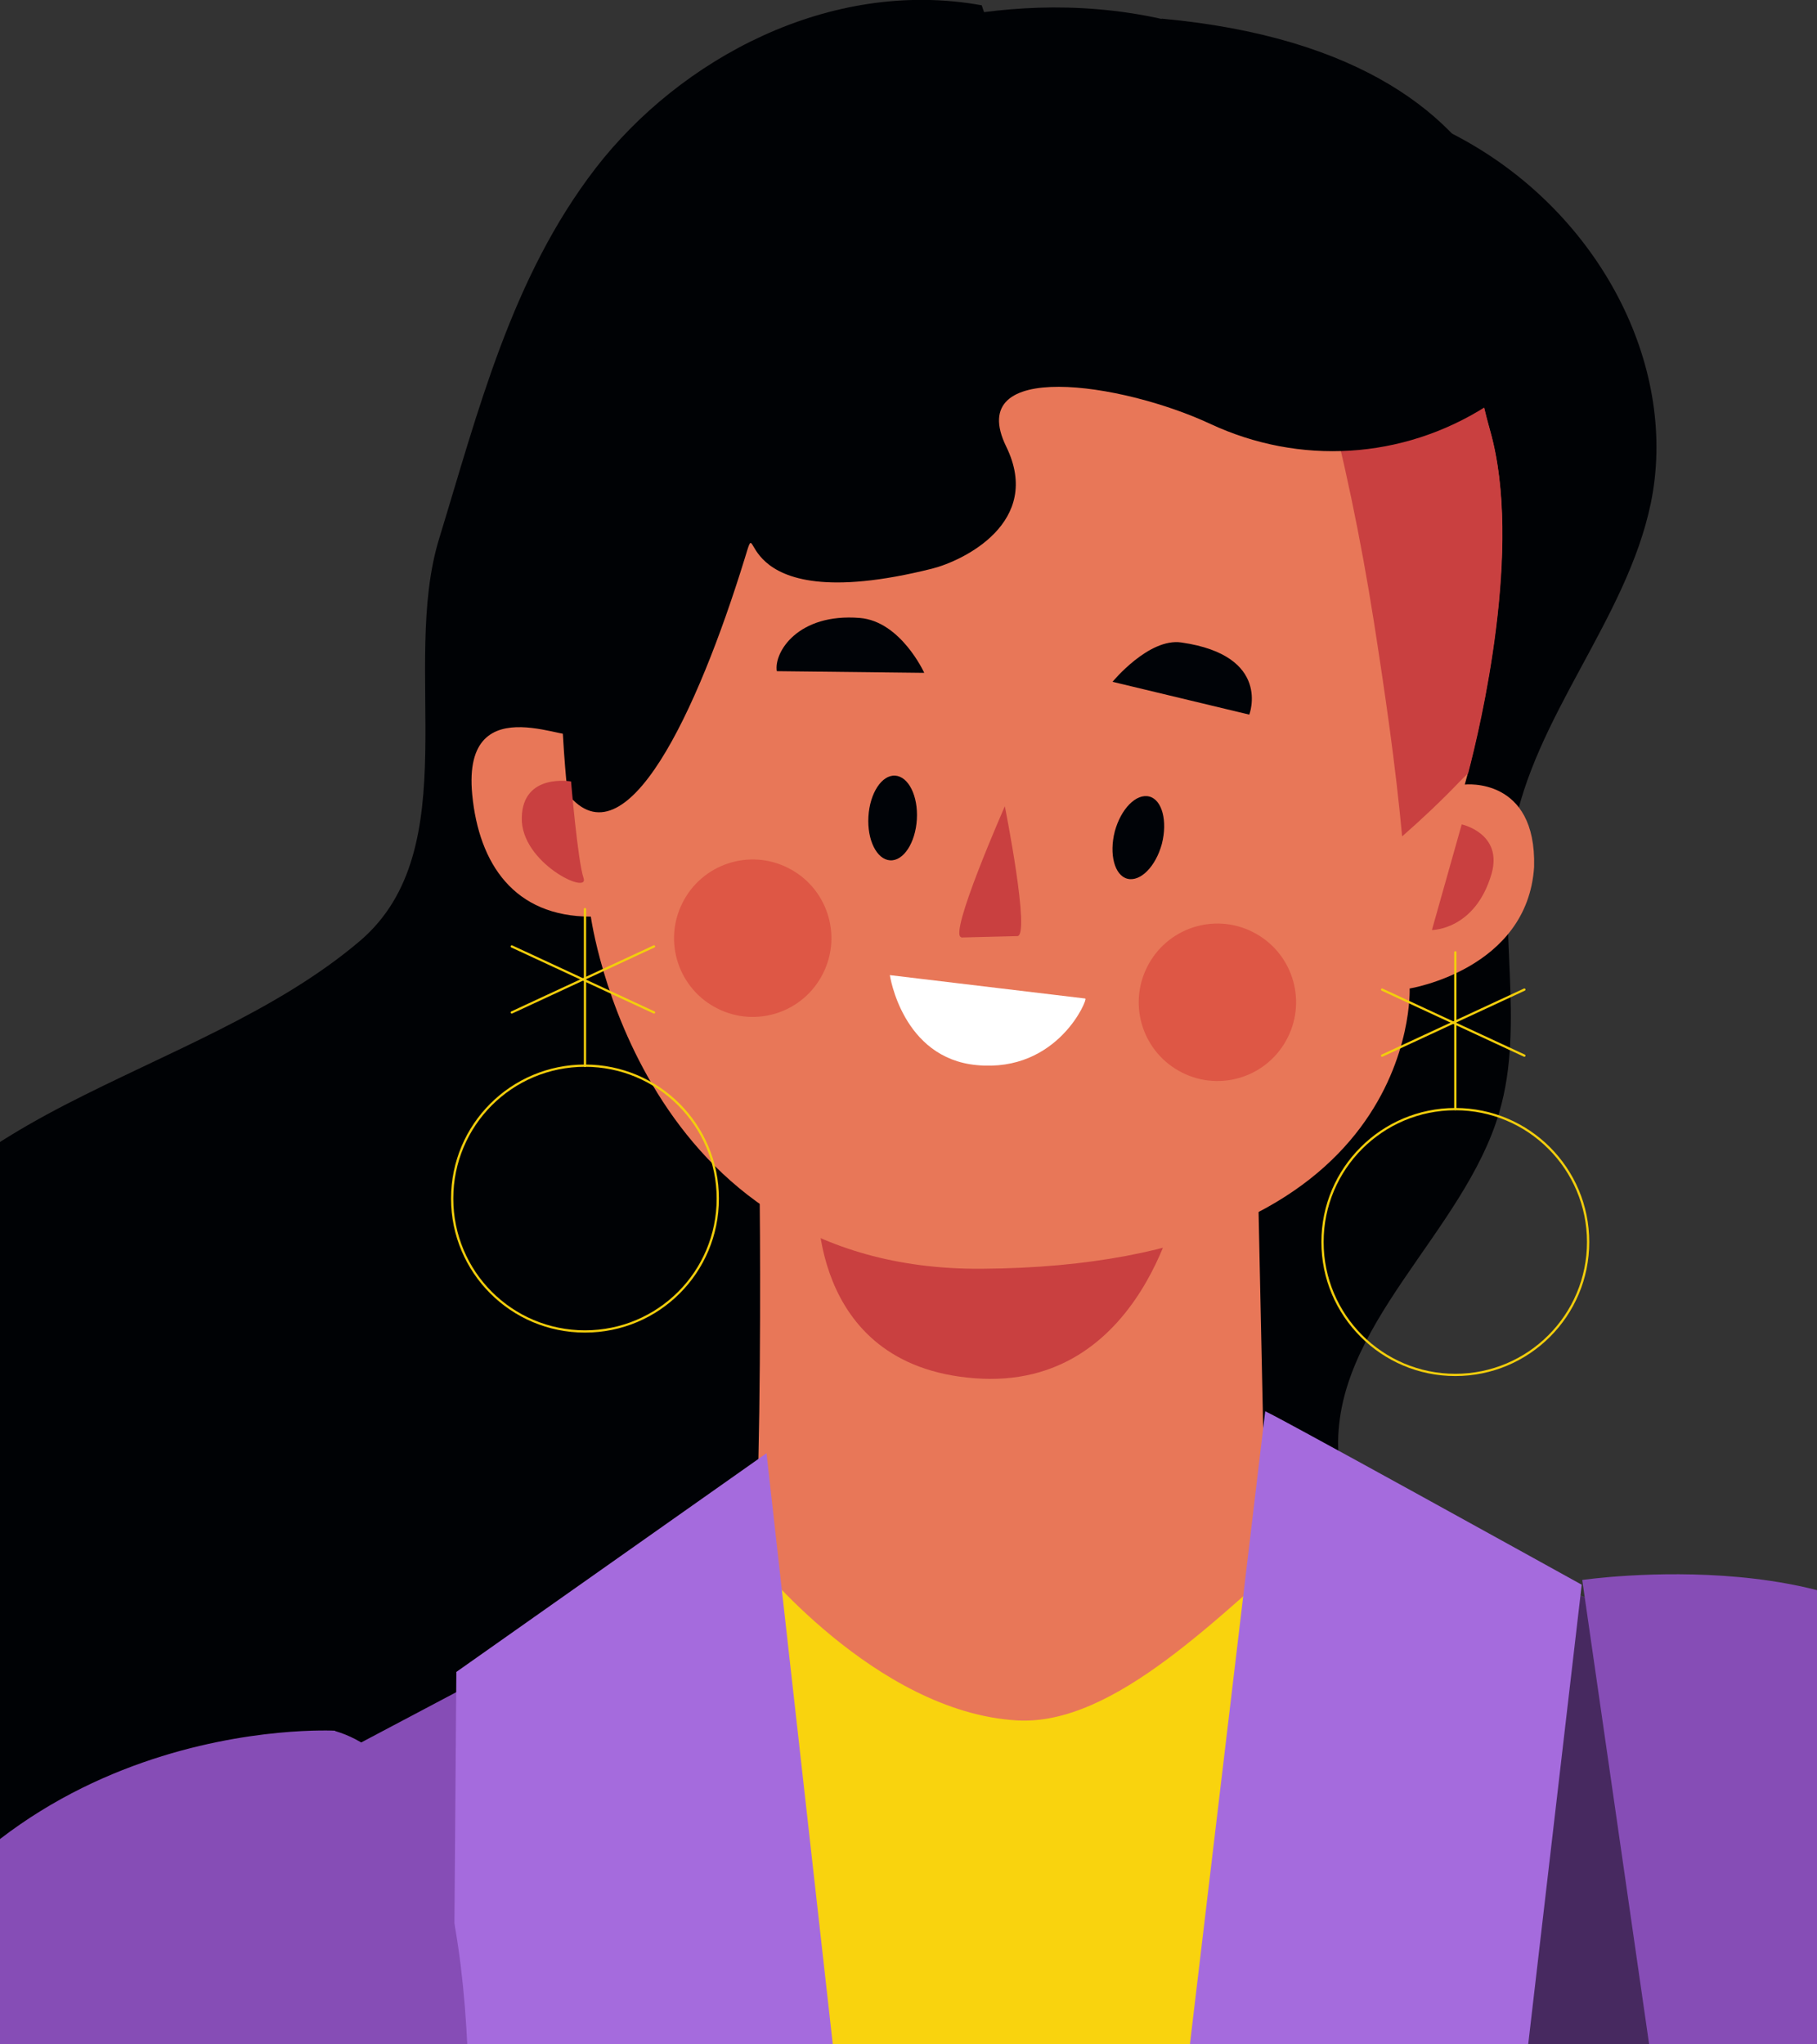 <svg width="400" height="450" viewBox="0 0 400 450" fill="none" xmlns="http://www.w3.org/2000/svg">
<rect x="0" y="0" width="400" height="450" fill="#333333" stroke="none"/>
<g clip-path="url(#clip0_8_1169)">
<g clip-path="url(#clip1_8_1169)">
<path d="M216.12 1.165C182.594 -4.906 149.619 13.062 131.109 37.041C112.599 61.081 105.305 90.395 96.663 118.605C88.021 146.815 102.976 186.861 79.256 207.098C60.869 222.736 36.475 231.751 14.287 243.219C-7.9 254.687 -29.291 270.387 -35.42 292.403C-40.263 309.819 -34.807 328.524 -35.727 346.615C-37.995 391.812 -28.862 419.287 -80.715 442.407C-143.048 470.126 -211.143 598.543 -159.229 653.368C-50.192 681.517 45.178 699.853 155.626 722.36C159.364 723.096 163.593 723.832 166.658 721.931C169.784 720.03 170.397 716.228 170.703 712.855C172.358 695.254 175.239 675.016 192.339 666.124C208.949 657.477 231.137 663.794 250.199 660.175C272.202 656.005 287.77 638.589 293.961 619.762C300.151 600.934 298.558 580.636 296.964 560.766C294.819 534.396 292.674 508.087 290.528 481.717C288.628 458.658 287.157 434.005 300.396 414.564C305.116 407.635 311.613 401.502 314.616 393.836C323.871 369.919 296.045 345.389 294.635 319.816C293.103 291.974 322.277 271.429 330.062 244.814C335.823 225.128 329.449 203.664 333.065 183.488C337.662 157.731 358.072 136.389 363.404 110.816C369.472 81.502 353.107 48.693 323.748 31.644C294.451 14.596 254.06 14.35 226.234 31.031" fill="#000205"/>
<path d="M167.148 254.319C167.148 254.319 168.803 365.872 162.183 371.881C160.712 373.231 143.612 376.236 137.851 379.118C155.503 412.541 232.117 490.854 232.117 490.854L320.561 371.881L279.25 369.244L276.86 257.079L167.148 254.381V254.319Z" fill="#E87758"/>
<path d="M180.019 262.782H259.698C259.698 262.782 251.914 306.263 214.588 303.38C177.261 300.559 180.019 262.782 180.019 262.782Z" fill="#C94040"/>
<path d="M129.883 125.228C129.883 125.228 125.224 157.301 126.45 161.104C127.737 164.906 101.566 149.942 103.956 174.902C105.427 190.172 113.211 201.763 130.066 201.763C130.066 201.763 140.67 279.77 216.059 279.279C312.838 278.666 310.325 217.585 310.325 217.585C310.325 217.585 336.251 213.415 337.722 190.847C338.274 170.916 322.461 172.694 322.461 172.694C322.461 172.694 336.435 124.247 327.977 94.688C319.519 65.128 320.683 13.737 249.769 7.85C178.855 1.901 134.541 63.166 131.966 80.889C129.453 98.612 129.821 125.228 129.821 125.228H129.883Z" fill="#E87758"/>
<path d="M328.039 94.749C320.133 66.968 320.623 19.87 261.722 9.444C262.886 12.449 263.989 15.515 265.093 18.582C268.831 21.893 272.019 26.186 274.164 31.644C287.709 65.619 296.719 100.513 302.419 136.635C304.871 152.334 307.2 168.217 308.671 184.101C313.084 180.237 317.313 176.251 321.42 171.958C322.033 171.345 322.584 170.793 323.197 170.241C325.894 160.061 335.333 120.322 328.039 94.749Z" fill="#C94040"/>
<path d="M255.715 4.17C217.714 -4.293 184.801 11.223 184.801 11.223C107.941 33.975 124.98 174.779 124.98 174.779C137.729 190.663 153.542 156.627 163.9 123.082C167.823 110.326 158.69 136.819 205.211 125.167C212.014 123.449 229.666 114.986 221.514 98.306C212.075 78.988 246.889 84.201 266.38 93.277C286.054 102.476 308.732 101.127 327.12 89.475C341.707 73.775 343.362 12.143 255.776 4.109L255.715 4.17Z" fill="#000205"/>
<path d="M244.927 150.065C244.927 150.065 252.895 140.375 260.067 141.418C280.048 144.3 275.022 157.301 275.022 157.301L244.866 150.065H244.927Z" fill="#000307"/>
<path d="M203.433 148.041C203.433 148.041 198.284 136.757 189.274 136.021C175.668 134.917 170.335 143.564 171.009 147.735L203.433 148.103V148.041Z" fill="#000307"/>
<path d="M238.92 219.854C239.595 219.609 233.036 236.167 215.017 234.45C198.59 232.917 195.894 214.641 195.894 214.641L238.92 219.793V219.854Z" fill="white"/>
<path d="M211.585 206.362L223.905 206.056C226.969 206.362 221.208 177.478 221.208 177.478C221.208 177.478 208.643 205.994 211.646 206.301L211.585 206.362Z" fill="#C94040"/>
<path d="M125.715 172.02C125.715 172.02 127.186 189.559 128.473 193.3C129.76 197.102 114.621 189.927 114.866 179.992C115.05 170.057 125.776 172.02 125.776 172.02H125.715Z" fill="#C94040"/>
<path d="M315.229 204.707L321.787 181.464C321.787 181.464 330.919 183.426 328.345 192.38C324.729 204.707 315.29 204.707 315.29 204.707H315.229Z" fill="#C94040"/>
<path d="M255.776 185.757C254.427 190.724 251.056 194.158 248.175 193.423C245.356 192.687 244.13 188.026 245.417 182.997C246.766 178.03 250.137 174.595 253.017 175.331C255.837 176.067 257.063 180.728 255.776 185.757Z" fill="#000307"/>
<path d="M201.839 180.36C201.533 185.511 198.897 189.559 195.955 189.375C193.013 189.191 190.868 184.898 191.175 179.747C191.481 174.595 194.117 170.548 197.059 170.732C200.001 170.916 202.146 175.209 201.839 180.36Z" fill="#000307"/>
<path d="M173.461 191.031C182.042 195.324 185.475 205.749 181.184 214.273C176.894 222.859 166.474 226.293 157.955 222.001C149.374 217.708 145.941 207.282 150.232 198.758C154.522 190.172 164.942 186.738 173.461 191.031Z" fill="#DE5745"/>
<path d="M275.757 205.136C284.338 209.429 287.77 219.854 283.48 228.378C279.19 236.964 268.77 240.398 260.25 236.106C251.67 231.813 248.237 221.387 252.528 212.863C256.818 204.277 267.238 200.843 275.757 205.136Z" fill="#DE5745"/>
<path d="M158.016 263.825C158.016 247.696 144.961 234.572 128.78 234.572C112.599 234.572 99.544 247.635 99.544 263.825C99.544 280.015 112.599 293.077 128.78 293.077C144.961 293.077 158.016 280.015 158.016 263.825Z" stroke="#F3CE0C" stroke-width="0.5" stroke-miterlimit="10"/>
<path d="M128.779 200.107V234.634" stroke="#F3CE0C" stroke-width="0.5" stroke-linecap="round" stroke-linejoin="round"/>
<path d="M143.98 208.325L112.66 222.859" stroke="#F3CE0C" stroke-width="0.5" stroke-linecap="round" stroke-linejoin="round"/>
<path d="M112.66 208.325L143.98 222.859" stroke="#F3CE0C" stroke-width="0.5" stroke-linecap="round" stroke-linejoin="round"/>
<path d="M320.378 302.644C336.524 302.644 349.614 289.548 349.614 273.392C349.614 257.236 336.524 244.139 320.378 244.139C304.231 244.139 291.142 257.236 291.142 273.392C291.142 289.548 304.231 302.644 320.378 302.644Z" stroke="#F3CE0C" stroke-width="0.5" stroke-miterlimit="10"/>
<path d="M320.377 209.613V244.139" stroke="#F3CE0C" stroke-width="0.5" stroke-linecap="round" stroke-linejoin="round"/>
<path d="M335.578 217.83L304.258 232.365" stroke="#F3CE0C" stroke-width="0.5" stroke-linecap="round" stroke-linejoin="round"/>
<path d="M304.258 217.83L335.578 232.365" stroke="#F3CE0C" stroke-width="0.5" stroke-linecap="round" stroke-linejoin="round"/>
<path d="M289.241 337.723C300.09 348.578 364.814 468.409 367.082 523.725C369.595 584.928 343.484 637.055 343.484 637.055C343.484 637.055 109.044 648.953 102.792 651.467C84.772 487.297 29.794 443.326 73.801 417.324C73.801 417.324 153.48 350.724 165.984 343.12C165.984 343.12 192.646 376.849 223.843 378.689C245.418 379.976 268.586 355.323 289.18 337.661L289.241 337.723Z" fill="#F9D30E"/>
<path d="M155.257 343.487L234.507 864.023L166.045 1373.77L-115.713 1320.41L54.371 396.841L155.257 343.487Z" fill="#864DB6"/>
<g style="mix-blend-mode:soft-light" opacity="0.47">
<path d="M-17.4 1188.87C-4.529 1168.69 8.281 1148.52 21.029 1128.22C31.51 1111.54 45.117 1094.98 48.795 1075.72C57.191 1031.26 54.311 981.524 57.375 936.266C69.818 753.882 83.853 571.069 70.369 388.378L54.433 396.78L-100.021 1313.73C-71.644 1272.64 -44.246 1230.88 -17.339 1188.87H-17.4Z" fill="black"/>
</g>
<path d="M168.742 319.877L221.514 790.493L127.861 660.727L146.555 597.255L99.054 552.548L100.463 368.018L168.742 319.877Z" fill="#A56BDD"/>
<path d="M295.002 333.369L212.872 861.141L184.064 1369.41C184.064 1369.41 382.956 1378.06 449.212 1334.82L397.359 367.957L295.064 333.369H295.002Z" fill="#864DB6"/>
<g style="mix-blend-mode:soft-light" opacity="0.47">
<path d="M414.828 723.157L397.298 367.957L295.003 333.369L272.447 478.098C319.151 560.214 366.591 641.9 414.828 723.157Z" fill="black"/>
</g>
<path d="M278.576 310.739C274.224 307.857 348.203 348.823 348.203 348.823L323.809 558.313L287.77 591.49L313.696 636.197L221.452 790.493L278.515 310.739H278.576Z" fill="#A56BDD"/>
<path d="M595.515 376.665C595.515 376.665 559.414 679.616 547.217 719.846C535.02 760.076 491.564 803.127 439.65 739.225C387.736 675.323 527.052 351.46 527.052 351.46C527.052 351.46 512.649 314.664 511.178 306.017C509.707 297.37 488.132 268.547 498.919 267.075C509.707 265.603 527.726 302.399 531.343 299.517C534.959 296.634 531.772 203.787 537.104 200.046C551.508 189.927 547.891 264.193 551.508 261.311C555.124 258.428 555.124 203.848 563.03 202.192C576.698 199.31 564.501 269.222 570.937 267.811C577.434 266.401 590.366 205.075 596.128 212.311C601.889 219.547 586.934 283.449 590.366 277.93C593.983 272.165 596.863 232.487 606.241 239.724C614.454 246.04 601.828 367.037 595.454 376.726L595.515 376.665Z" fill="#E87758"/>
<path d="M348.326 347.78C348.326 347.78 412.437 338.397 431.928 370.839C451.357 403.281 465.822 490.854 465.822 490.854L511.178 384.576L607.712 440.076C607.712 440.076 584.667 834.464 483.045 784.729C381.424 734.993 392.272 652.816 392.272 652.816L348.326 347.842V347.78Z" fill="#864DB6"/>
<path d="M15.145 776.143L53.514 611.421C53.514 611.421 114.928 422.23 54.862 409.72C-27.33 392.671 -60.305 539.608 -74.218 759.585C-75.199 775.162 -78.325 790.616 -83.657 805.273C-97.386 842.927 -123.68 934.916 -118.593 1076.21C-118.593 1076.21 -144.887 1231.18 -133.61 1237.93C-122.332 1244.67 -131.342 1216.1 -131.342 1216.1C-131.342 1216.1 -123.067 1260.5 -116.325 1255.96C-109.583 1251.42 -115.59 1229.65 -115.59 1229.65C-115.59 1229.65 -115.59 1254.49 -106.58 1256.76C-91.564 1256.76 -96.835 1219.9 -96.835 1219.9C-96.835 1219.9 -90.828 1192.06 -86.292 1178.5C-81.757 1164.95 -83.289 1256.76 -80.286 1255.96C-59.998 1257.49 -69.008 1203.28 -59.998 1133.37C-59.998 1133.37 -36.708 1186.78 -27.698 1170.96C-22.917 1162.56 -30.211 1135.82 -38.056 1112.52C-40.814 1104.3 -43.572 1097.49 -45.84 1092.28C-49.579 1083.63 -50.437 1074.07 -48.414 1064.93L15.207 776.082L15.145 776.143Z" fill="#E87758"/>
<path d="M73.801 380.958C73.801 380.958 -3.304 376.604 -34.318 450.195C-72.686 541.264 -89.786 714.817 -98.429 734.257C-107.071 753.698 -164.746 1019.79 -164.746 1019.79L-12.007 1022.67C-12.007 1022.67 173.645 410.456 73.74 381.019L73.801 380.958Z" fill="#864DB6"/>
</g>
</g>
<defs>
<clipPath id="clip0_8_1169">
<rect width="400" height="450" fill="white"/>
</clipPath>
<clipPath id="clip1_8_1169">
<rect width="913" height="2328" fill="white" transform="translate(-304)"/>
</clipPath>
</defs>
</svg>
